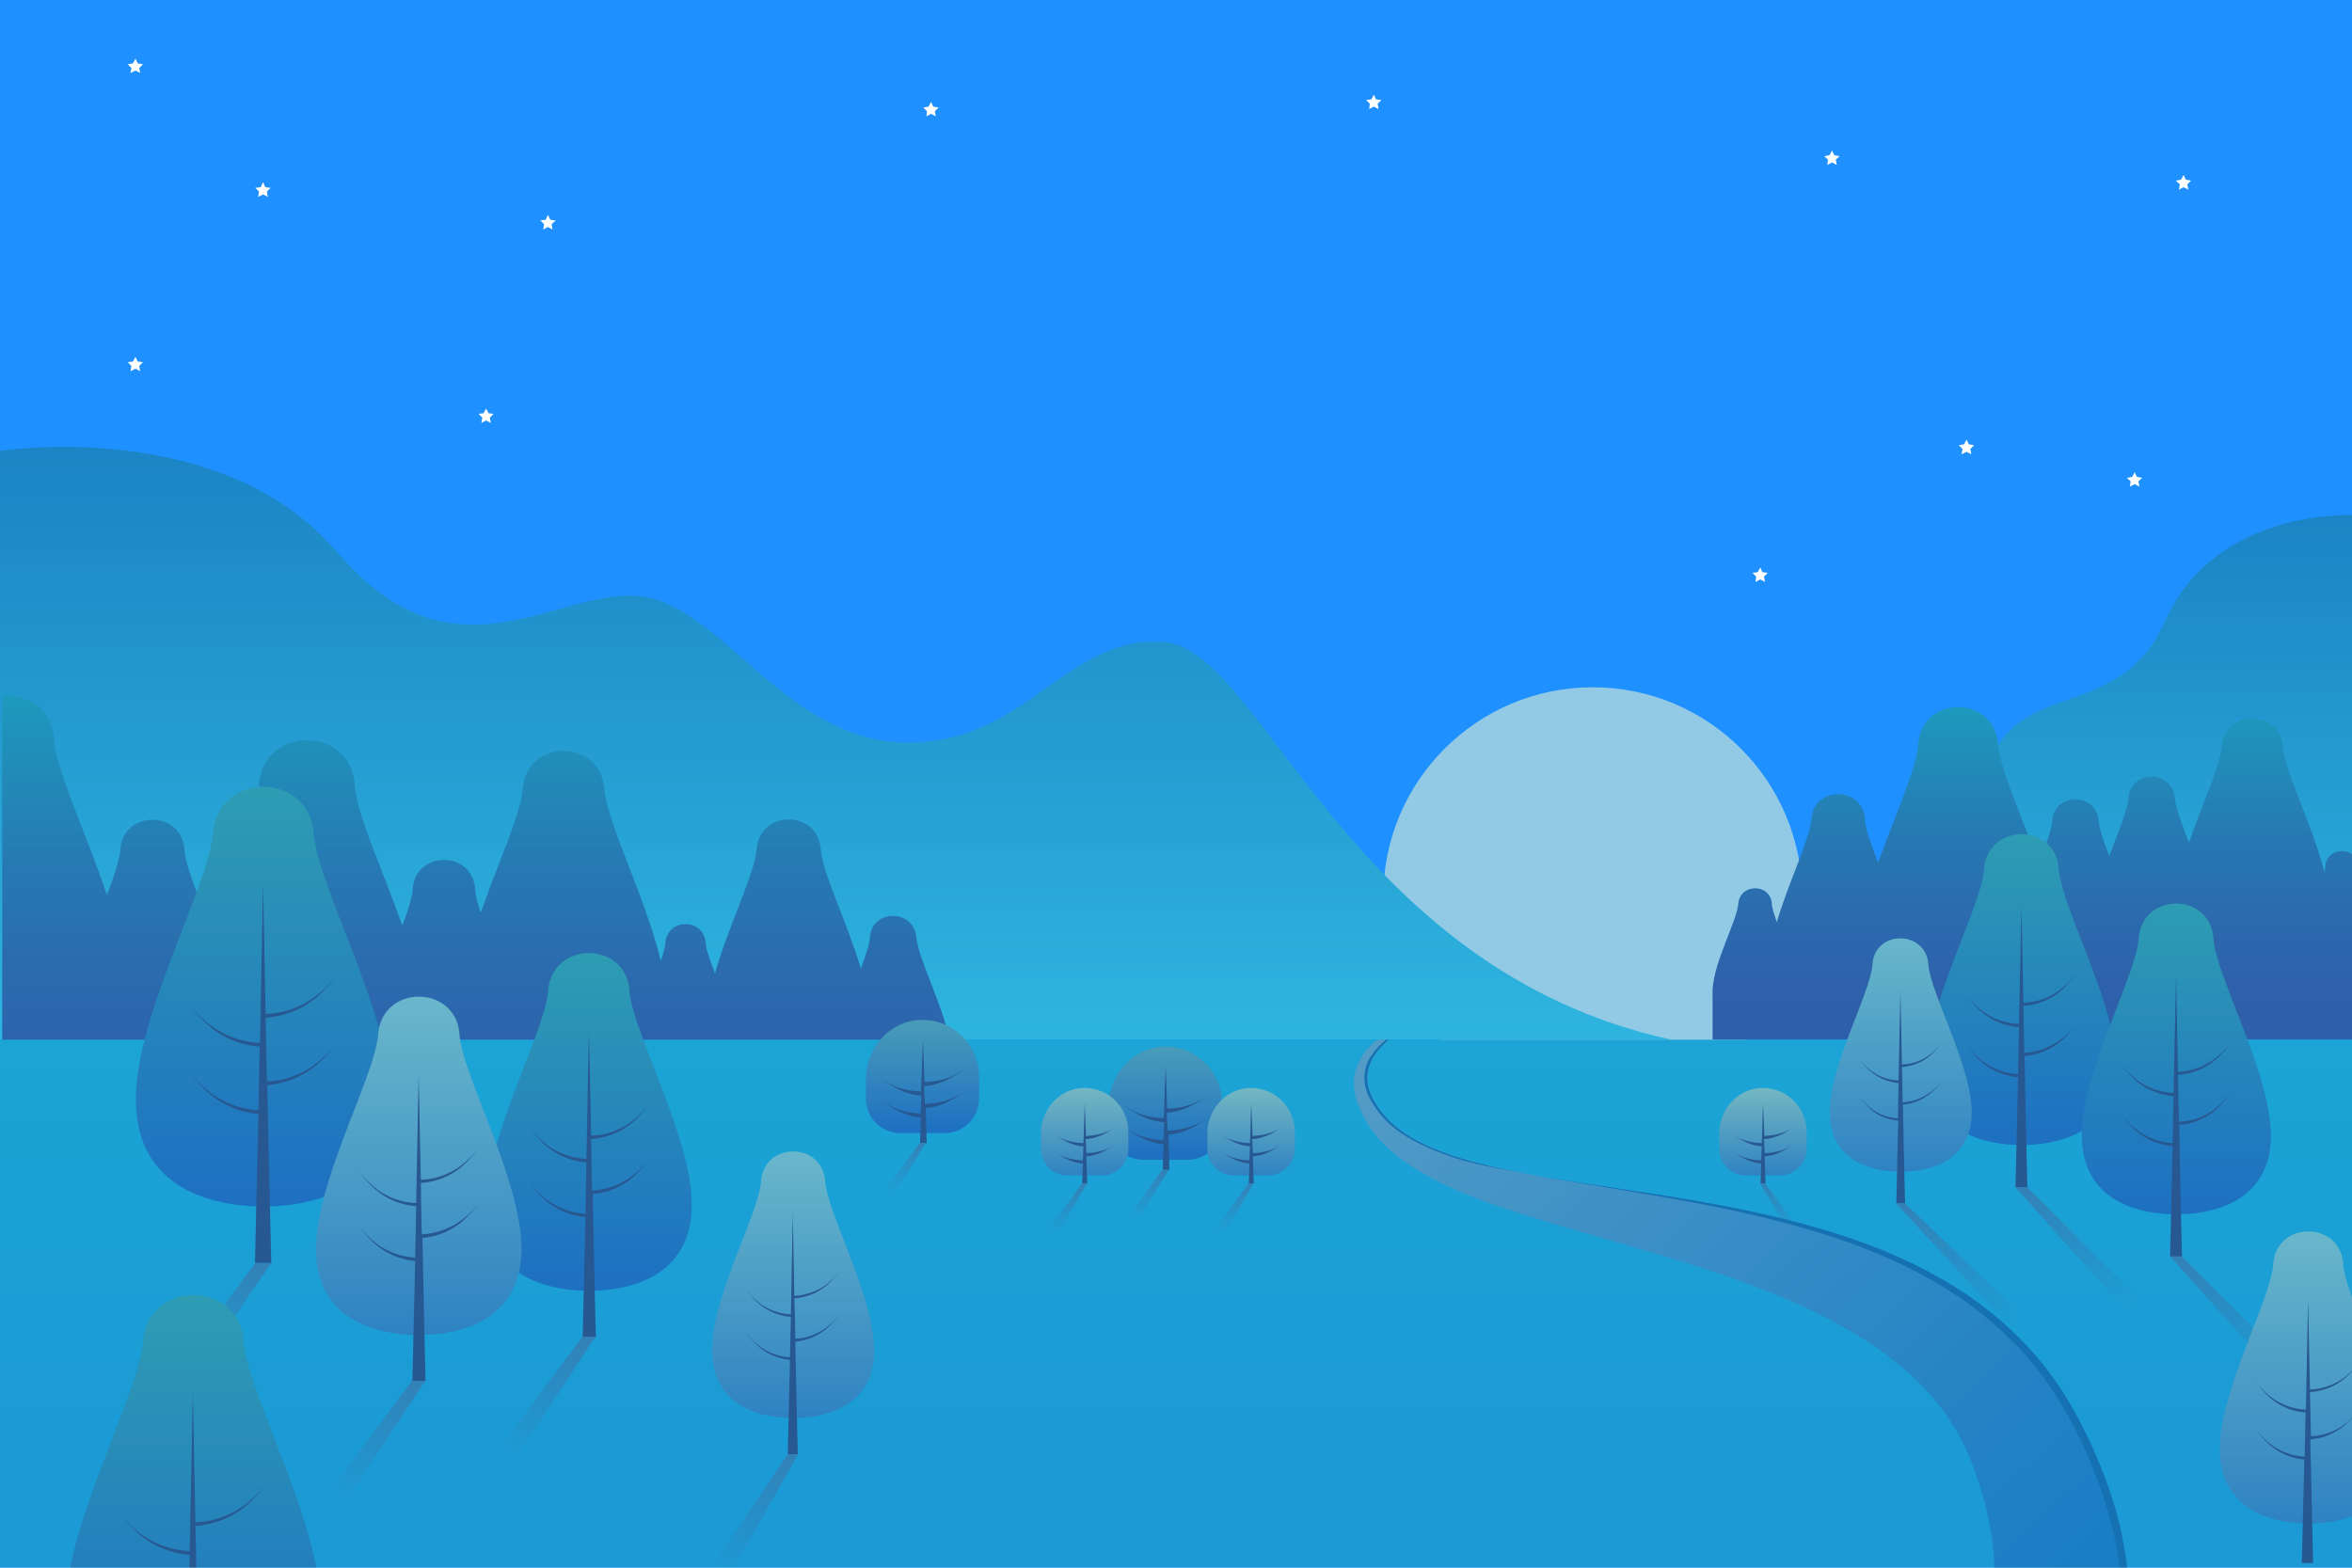 <svg version="1.1" id="BACKGROUND" xmlns="http://www.w3.org/2000/svg" xmlns:xlink="http://www.w3.org/1999/xlink" x="0px" y="0px"
	 viewBox="0 0 750 500" style="enable-background:new 0 0 750 500;" xml:space="preserve">
<style type="text/css">
	.st0{fill:dodgerblue;}
	.st1{opacity:0.54;}
	.st2{fill:url(#SVGID_2_);}
	.st3{fill:#F3FCD0;}
	.st4{fill:url(#SVGID_3_);}
	.st5{fill:url(#SVGID_4_);}
	.st6{fill:url(#SVGID_5_);}
	.st7{fill:url(#SVGID_6_);}
	.st8{fill:#2F2833;}
	.st9{fill:url(#SVGID_7_);}
	.st10{fill:url(#SVGID_8_);}
	.st11{fill:url(#SVGID_9_);}
	.st12{fill:url(#SVGID_10_);}
	.st13{fill:url(#SVGID_11_);}
	.st14{fill:url(#SVGID_12_);}
	.st15{fill:url(#SVGID_13_);}
	.st16{fill:url(#SVGID_14_);}
	.st17{fill:url(#SVGID_15_);}
	.st19{fill:url(#SVGID_17_);}
	.st18{fill:url(#SVGID_16_);}
	.st20{fill:url(#SVGID_18_);}
	.st21{fill:url(#SVGID_19_);}
	.st22{fill:url(#SVGID_20_);}
	.st23{fill:url(#SVGID_21_);}
	.st24{fill:url(#SVGID_22_);}
	.st25{fill:url(#SVGID_23_);}
	.st26{fill:url(#SVGID_24_);}
	.st27{fill:url(#SVGID_25_);}
	.st28{fill:url(#SVGID_26_);}
	.st29{fill:url(#SVGID_27_);}
	.st30{fill:url(#SVGID_28_);}
	.st31{fill:url(#SVGID_29_);}
	.st32{fill:url(#SVGID_30_);}
	.st33{fill:url(#SVGID_31_);}
	.st34{fill:url(#SVGID_32_);}
	.st35{fill:url(#SVGID_33_);}
	.st36{fill:#0D5770;}
	.st37{fill:#FFFFFF;}
</style>
<linearGradient id="SVGID_1_" gradientUnits="userSpaceOnUse" x1="749.81" y1="3.611" x2="-3.39" y2="498.743">
	<stop  offset="0.323" style="stop-color:#C8EAC0"/>
	<stop  offset="0.417" style="stop-color:#BFE8C4"/>
	<stop  offset="0.571" style="stop-color:#A7E1CE"/>
	<stop  offset="0.764" style="stop-color:#80D7E0"/>
	<stop  offset="0.959" style="stop-color:#51CAF4"/>
</linearGradient>
<rect y="0" class="st0" width="750" height="500"/>
<g class="st1">
	<linearGradient id="SVGID_2_" gradientUnits="userSpaceOnUse" x1="666.68" y1="331.571" x2="666.68" y2="164.249">
		<stop  offset="4.381747e-07" style="stop-color:#3BD4C3"/>
		<stop  offset="1" style="stop-color:#187A93"/>
	</linearGradient>
	<path class="st2" d="M750,164.3c0,0-43.6-2.2-59.6,33.8s-53.5,14.1-58.7,56.7s-48.3,76.8-48.3,76.8H750V164.3z"/>
	<circle class="st3" cx="507.9" cy="286" r="66.8"/>
	<linearGradient id="SVGID_3_" gradientUnits="userSpaceOnUse" x1="266.427" y1="331.571" x2="266.427" y2="142.531">
		<stop  offset="4.381747e-07" style="stop-color:#3BD4C3"/>
		<stop  offset="1" style="stop-color:#187A93"/>
	</linearGradient>
	<path class="st4" d="M0,143.8c0,0,70.5-11.1,107.5,32.3s69,12,95.7,14s46.7,46.1,85.4,46.7c38.7,0.7,51.4-34.7,82.8-32
		s58.1,104.1,161.5,126.8H0L0,143.8z"/>
	<linearGradient id="SVGID_4_" gradientUnits="userSpaceOnUse" x1="647.92" y1="331.571" x2="647.92" y2="225.454">
		<stop  offset="0" style="stop-color:#3C3461"/>
		<stop  offset="0.16" style="stop-color:#3A3A63"/>
		<stop  offset="0.37" style="stop-color:#354B69"/>
		<stop  offset="0.61" style="stop-color:#2D6672"/>
		<stop  offset="0.869" style="stop-color:#228C7F"/>
		<stop  offset="1" style="stop-color:#1CA286"/>
	</linearGradient>
	<path class="st5" d="M750,272.4c-3-2.1-8.1-0.8-8.5,3.8c0,0.1,0,0.1,0,0.2c0,0.5-0.2,1.2-0.3,1.8c-3.7-14.9-12.6-32-13.3-40
		c0-0.1,0-0.2,0-0.3c-1.2-11.7-18.3-11.7-19.5,0c0,0.1,0,0.2,0,0.3c-0.5,6.4-6.2,18.4-10.4,30.5c-2.2-5.8-4.2-10.9-4.5-14.1
		c0-0.1,0-0.2,0-0.2c-0.9-8.9-13.9-8.9-14.8,0c0,0.1,0,0.2,0,0.2c-0.3,4-3.3,10.9-6.1,18.4c-1.7-4.6-3.2-8.5-3.4-11.2
		c0-0.1,0-0.2,0-0.2c-0.9-8.9-13.9-8.9-14.8,0c0,0.1,0,0.2,0,0.2c-0.3,3.2-2.2,8.1-4.3,13.7c-5.4-15.2-12.3-30.1-13-38.1
		c0-0.1,0-0.3,0-0.4c-1.5-15.3-23.9-15.3-25.4,0c0,0.1,0,0.3,0,0.4c-0.7,8-7.4,22.6-12.8,37.7c-2.2-5.6-4-10.5-4.2-13.8
		c0-0.1,0-0.2,0-0.3c-1-10.3-16.1-10.3-17.1,0c0,0.1,0,0.2,0,0.3c-0.6,6.7-7.4,20.3-11,32.8c-0.8-2.3-1.5-4.3-1.6-5.8
		c0-0.1,0-0.1,0-0.2c-0.6-6.4-10-6.4-10.7,0c0,0.1,0,0.1,0,0.2c-0.5,5.5-7.7,18.3-8.2,27.3c0,0,0,0,0,0v16H750V272.4z"/>
	<linearGradient id="SVGID_5_" gradientUnits="userSpaceOnUse" x1="375" y1="530.888" x2="375" y2="331.571">
		<stop  offset="0" style="stop-color:#18A0B2"/>
		<stop  offset="0.437" style="stop-color:#18A6B2"/>
		<stop  offset="1" style="stop-color:#18B6B2"/>
	</linearGradient>
	<rect x="0" y="331.6" class="st6" width="750" height="168.4"/>
	<g>
		<linearGradient id="SVGID_6_" gradientUnits="userSpaceOnUse" x1="644.548" y1="365.243" x2="644.548" y2="266.166">
			<stop  offset="0" style="stop-color:#1C548E"/>
			<stop  offset="1" style="stop-color:#3CA773"/>
		</linearGradient>
		<path class="st7" d="M656.5,277.2c0-0.1,0-0.3,0-0.4c-1.4-14.3-22.3-14.3-23.8,0c0,0.1,0,0.3,0,0.4c-1.1,13-19.5,44.9-18.1,65
			c1.4,20,20,23,30.1,23c10,0,28.7-3,30.1-23C676,322.2,657.5,290.2,656.5,277.2z"/>
		<path class="st8" d="M645.5,335.8c-0.1-7.5-0.2-8.3-0.3-15c5.3-0.3,10.3-2.7,13.8-6.6l3-3.3l-2.9,2.9c-3.7,3.7-8.7,5.9-13.9,6
			c-0.3-13.6-0.6-30.9-0.6-30.9l-0.8,37.7c-5.2-0.2-10.1-2.3-13.8-6l-2.9-2.9l3,3.3c3.6,3.9,8.5,6.2,13.7,6.6l-0.3,15
			c-5.1-0.3-9.9-2.4-13.5-6l-2.9-2.9l3,3.3c3.5,3.8,8.3,6.1,13.4,6.6l-0.8,35.2h1.9h1.9c0,0-0.5-18.3-0.9-42
			c5.2-0.4,10-2.8,13.5-6.6l3-3.3l-2.9,2.9C655.5,333.4,650.6,335.5,645.5,335.8z"/>
	</g>
	<g>
		<linearGradient id="SVGID_7_" gradientUnits="userSpaceOnUse" x1="693.846" y1="387.305" x2="693.846" y2="288.228">
			<stop  offset="0" style="stop-color:#1C548E"/>
			<stop  offset="1" style="stop-color:#3CA773"/>
		</linearGradient>
		<path class="st9" d="M705.8,299.3c0-0.1,0-0.3,0-0.4c-1.4-14.3-22.3-14.3-23.8,0c0,0.1,0,0.3,0,0.4c-1.1,13-19.5,44.9-18.1,65
			c1.4,20,20,23,30.1,23c10,0,28.7-3,30.1-23C725.3,344.3,706.8,312.3,705.8,299.3z"/>
		<path class="st8" d="M694.8,357.8c-0.1-7.5-0.2-8.3-0.3-15c5.3-0.3,10.3-2.7,13.8-6.6l3-3.3l-2.9,2.9c-3.7,3.7-8.7,5.9-13.9,6
			c-0.3-13.6-0.6-30.9-0.6-30.9l-0.8,37.7c-5.2-0.2-10.1-2.3-13.8-6l-2.9-2.9l3,3.3c3.6,3.9,8.5,6.2,13.7,6.6l-0.3,15
			c-5.1-0.3-9.9-2.4-13.5-6l-2.9-2.9l3,3.3c3.5,3.8,8.3,6.1,13.4,6.6l-0.8,35.2h1.9h1.9c0,0-0.5-18.3-0.9-42
			c5.2-0.4,10-2.8,13.5-6.6l3-3.3l-2.9,2.9C704.8,355.5,699.9,357.6,694.8,357.8z"/>
	</g>
	<linearGradient id="SVGID_8_" gradientUnits="userSpaceOnUse" x1="151.393" y1="363.204" x2="151.393" y2="221.672">
		<stop  offset="0" style="stop-color:#3C3461"/>
		<stop  offset="0.16" style="stop-color:#3A3A63"/>
		<stop  offset="0.37" style="stop-color:#354B69"/>
		<stop  offset="0.61" style="stop-color:#2D6672"/>
		<stop  offset="0.869" style="stop-color:#228C7F"/>
		<stop  offset="1" style="stop-color:#1CA286"/>
	</linearGradient>
	<path class="st10" d="M0,331.6h302.8c-2.5-11.8-10-26-10.6-32.6c0-0.1,0-0.2,0-0.2c-0.9-8.9-14-8.9-14.8,0c0,0.1,0,0.2,0,0.2
		c-0.2,2.4-1.4,5.9-2.9,9.9c-4.3-14.6-12.2-30.3-12.8-38.1c0-0.1,0-0.2,0-0.3c-1.2-12.2-19.2-12.2-20.4,0c0,0.1,0,0.2,0,0.3
		c-0.7,8.1-9.1,24.6-13.3,39.7c-1.5-4-2.8-7.5-3-9.8c0-0.1,0-0.1,0-0.2c-0.8-7.7-12-7.7-12.8,0c0,0.1,0,0.1,0,0.2
		c-0.1,1.5-0.7,3.5-1.5,5.8c-4.8-20.3-17.1-43.8-18-54.9c0-0.1,0-0.3,0-0.4c-1.6-15.6-24.5-15.6-26,0c0,0.1,0,0.3,0,0.4
		c-0.7,8.3-7.9,23.7-13.4,39.5c-1-3-1.7-5.6-1.8-7.6c0-0.1,0-0.2,0-0.3c-1.2-11.9-18.7-11.9-19.9,0c0,0.1,0,0.2,0,0.3
		c-0.2,2.9-1.5,7-3.3,11.7c-6.4-18-14.5-35.4-15.2-44.9c0-0.2,0-0.3,0-0.5c-1.8-18.3-28.7-18.3-30.5,0c0,0.2,0,0.3,0,0.5
		c-0.8,9.6-9,27.4-15.5,45.6c-3.9-10.2-7.9-19.5-8.3-25c0-0.1,0-0.2,0-0.3c-1.2-12.2-19.2-12.2-20.4,0c0,0.1,0,0.2,0,0.3
		c-0.3,3.5-2.1,8.7-4.3,14.6c-6.5-19.6-16.1-39.4-16.9-49.8c0-0.2,0-0.3,0-0.5c-1-9.6-9-14-16.5-13.3V331.6z"/>
	<g>
		<linearGradient id="SVGID_9_" gradientUnits="userSpaceOnUse" x1="83.856" y1="384.766" x2="83.856" y2="250.93">
			<stop  offset="0" style="stop-color:#1C548E"/>
			<stop  offset="1" style="stop-color:#3CA773"/>
		</linearGradient>
		<path class="st11" d="M100,265.9c0-0.2,0-0.3,0-0.5c-1.9-19.3-30.2-19.3-32.1,0c0,0.2,0,0.3,0,0.5c-1.5,17.6-26.3,60.7-24.5,87.8
			c1.8,27.1,27.1,31.1,40.6,31.1c13.5,0,38.8-4,40.6-31.1C126.3,326.6,101.4,283.4,100,265.9z"/>
		<path class="st8" d="M85.1,344.9c-0.2-10.2-0.2-11.3-0.4-20.3c7.1-0.5,13.9-3.6,18.7-8.9l4.1-4.4l-4,4c-5,5-11.8,7.9-18.8,8.1
			c-0.4-18.3-0.8-41.7-0.8-41.7l-1,50.9c-7-0.3-13.7-3.1-18.7-8.1l-4-4l4.1,4.4c4.8,5.2,11.4,8.4,18.5,8.9l-0.4,20.3
			c-6.9-0.4-13.3-3.2-18.2-8.1l-4-4l4.1,4.4c4.7,5.1,11.2,8.3,18.1,8.9l-1.1,47.5h2.6h2.6c0,0-0.6-24.8-1.3-56.7
			c7-0.6,13.5-3.7,18.3-8.9l4.1-4.4l-4,4C98.6,341.8,92,344.6,85.1,344.9z"/>
	</g>
	<g>
		<linearGradient id="SVGID_10_" gradientUnits="userSpaceOnUse" x1="187.781" y1="411.794" x2="187.781" y2="303.985">
			<stop  offset="0" style="stop-color:#1C548E"/>
			<stop  offset="1" style="stop-color:#3CA773"/>
		</linearGradient>
		<path class="st12" d="M200.7,316c0-0.1,0-0.3,0-0.4c-1.5-15.5-24.3-15.5-25.9,0c0,0.1,0,0.3,0,0.4c-1.2,14.1-21.2,48.9-19.7,70.7
			c1.5,21.8,21.8,25,32.7,25c10.9,0,31.2-3.2,32.7-25C222,364.9,201.9,330.2,200.7,316z"/>
		<path class="st8" d="M188.8,379.7c-0.2-8.2-0.2-9.1-0.3-16.4c5.8-0.4,11.2-2.9,15.1-7.2l3.3-3.6l-3.2,3.2c-4,4-9.5,6.4-15.2,6.5
			c-0.3-14.7-0.7-33.6-0.7-33.6l-0.8,41c-5.6-0.2-11-2.5-15-6.5l-3.2-3.2l3.3,3.6c3.9,4.2,9.2,6.8,14.9,7.2l-0.3,16.4
			c-5.5-0.3-10.8-2.6-14.7-6.5l-3.2-3.2l3.3,3.6c3.8,4.1,9,6.7,14.6,7.2l-0.9,38.3h2.1h2.1c0,0-0.5-19.9-1-45.7
			c5.6-0.4,10.9-3,14.7-7.2l3.3-3.6l-3.2,3.2C199.7,377.1,194.4,379.5,188.8,379.7z"/>
	</g>
	<g>
		<linearGradient id="SVGID_11_" gradientUnits="userSpaceOnUse" x1="605.979" y1="373.7" x2="605.979" y2="299.313">
			<stop  offset="0" style="stop-color:#3C778E"/>
			<stop  offset="1" style="stop-color:#A9D99F"/>
		</linearGradient>
		<path class="st13" d="M614.9,307.6c0-0.1,0-0.2,0-0.3c-1.1-10.7-16.8-10.7-17.8,0c0,0.1,0,0.2,0,0.3c-0.8,9.8-14.6,33.7-13.6,48.8
			c1,15,15,17.3,22.6,17.3c7.5,0,21.5-2.2,22.6-17.3C629.6,341.4,615.7,317.4,614.9,307.6z"/>
		<path class="st8" d="M606.7,351.6c-0.1-5.6-0.1-6.3-0.2-11.3c4-0.3,7.7-2,10.4-5l2.3-2.5l-2.2,2.2c-2.8,2.8-6.5,4.4-10.5,4.5
			c-0.2-10.2-0.5-23.2-0.5-23.2l-0.6,28.3c-3.9-0.1-7.6-1.7-10.4-4.5l-2.2-2.2l2.3,2.5c2.7,2.9,6.4,4.7,10.3,5l-0.2,11.3
			c-3.8-0.2-7.4-1.8-10.1-4.5l-2.2-2.2l2.3,2.5c2.6,2.9,6.2,4.6,10.1,4.9l-0.6,26.4h1.4h1.4c0,0-0.4-13.8-0.7-31.5
			c3.9-0.3,7.5-2.1,10.2-4.9l2.3-2.5l-2.2,2.2C614.2,349.8,610.5,351.4,606.7,351.6z"/>
	</g>
	<g>
		<linearGradient id="SVGID_12_" gradientUnits="userSpaceOnUse" x1="133.51" y1="425.798" x2="133.51" y2="317.848">
			<stop  offset="0" style="stop-color:#3C778E"/>
			<stop  offset="1" style="stop-color:#A9D99F"/>
		</linearGradient>
		<path class="st14" d="M146.5,329.9c0-0.1,0-0.3,0-0.4c-1.5-15.5-24.3-15.5-25.9,0c0,0.1,0,0.3,0,0.4c-1.2,14.2-21.2,49-19.8,70.8
			c1.5,21.8,21.8,25.1,32.7,25.1c10.9,0,31.3-3.2,32.7-25.1C167.7,378.9,147.7,344.1,146.5,329.9z"/>
		<path class="st8" d="M134.5,393.7c-0.2-8.2-0.2-9.1-0.3-16.4c5.8-0.4,11.2-2.9,15.1-7.2l3.3-3.6l-3.2,3.2c-4,4-9.5,6.4-15.2,6.6
			c-0.3-14.8-0.7-33.7-0.7-33.7l-0.8,41.1c-5.7-0.2-11-2.5-15-6.6l-3.2-3.2l3.3,3.6c3.9,4.2,9.2,6.8,14.9,7.2l-0.3,16.4
			c-5.5-0.3-10.8-2.6-14.7-6.5l-3.2-3.2l3.3,3.6c3.8,4.1,9,6.7,14.6,7.2l-0.9,38.3h2.1h2.1c0,0-0.5-20-1-45.7
			c5.6-0.4,10.9-3,14.7-7.2l3.3-3.6l-3.2,3.2C145.4,391.1,140.1,393.4,134.5,393.7z"/>
	</g>
	<g>
		<linearGradient id="SVGID_13_" gradientUnits="userSpaceOnUse" x1="252.833" y1="452.296" x2="252.833" y2="367.166">
			<stop  offset="0" style="stop-color:#3C778E"/>
			<stop  offset="1" style="stop-color:#A9D99F"/>
		</linearGradient>
		<path class="st15" d="M263.1,376.7c0-0.1,0-0.2,0-0.3c-1.2-12.2-19.2-12.2-20.4,0c0,0.1,0,0.2,0,0.3
			c-0.9,11.2-16.8,38.6-15.6,55.8c1.2,17.2,17.2,19.8,25.8,19.8c8.6,0,24.7-2.6,25.8-19.8C279.8,415.3,264,387.8,263.1,376.7z"/>
		<path class="st8" d="M253.6,427c-0.1-6.5-0.1-7.2-0.3-12.9c4.5-0.3,8.8-2.3,11.9-5.7l2.6-2.8l-2.5,2.5c-3.2,3.2-7.5,5-12,5.2
			c-0.2-11.6-0.5-26.5-0.5-26.5l-0.6,32.4c-4.5-0.2-8.7-2-11.9-5.2l-2.5-2.5l2.6,2.8c3.1,3.3,7.3,5.4,11.8,5.7l-0.3,12.9
			c-4.4-0.2-8.5-2.1-11.6-5.2l-2.5-2.5l2.6,2.8c3,3.3,7.1,5.3,11.5,5.7l-0.7,30.2h1.6h1.6c0,0-0.4-15.8-0.8-36
			c4.4-0.4,8.6-2.4,11.6-5.7l2.6-2.8l-2.5,2.5C262.2,424.9,258,426.8,253.6,427z"/>
	</g>
	<linearGradient id="SVGID_14_" gradientUnits="userSpaceOnUse" x1="228.802" y1="502.553" x2="252.279" y2="463.853">
		<stop  offset="0" style="stop-color:#44757A;stop-opacity:0"/>
		<stop  offset="1" style="stop-color:#44757A"/>
	</linearGradient>
	<polygon class="st16" points="234.1,500 254.5,463.8 251.2,463.8 226.6,500 	"/>
	
		<linearGradient id="SVGID_15_" gradientUnits="userSpaceOnUse" x1="-1014.28" y1="441.447" x2="-987.583" y2="397.44" gradientTransform="matrix(-1 0 0 1 -287.674 0)">
		<stop  offset="0" style="stop-color:#44757A;stop-opacity:0"/>
		<stop  offset="1" style="stop-color:#44757A"/>
	</linearGradient>
	<polygon class="st17" points="695.7,400.7 736.9,442 728.9,442 692,400.7 	"/>
	
		<linearGradient id="SVGID_16_" gradientUnits="userSpaceOnUse" x1="-964.966" y1="419.385" x2="-938.269" y2="375.377" gradientTransform="matrix(-1 0 0 1 -287.674 0)">
		<stop  offset="0" style="stop-color:#44757A;stop-opacity:0"/>
		<stop  offset="1" style="stop-color:#44757A"/>
	</linearGradient>
	<polygon class="st18" points="646.4,378.6 687.6,419.9 679.5,419.9 642.6,378.6 	"/>
	
		<linearGradient id="SVGID_17_" gradientUnits="userSpaceOnUse" x1="-927.601" y1="424.715" x2="-900.62" y2="380.24" gradientTransform="matrix(-1 0 0 1 -287.674 0)">
		<stop  offset="0" style="stop-color:#44757A;stop-opacity:0"/>
		<stop  offset="1" style="stop-color:#44757A"/>
	</linearGradient>
	<polygon class="st19" points="607.4,383.8 650.7,425 642.6,425 604.6,383.8 	"/>
	<linearGradient id="SVGID_18_" gradientUnits="userSpaceOnUse" x1="161.152" y1="465.356" x2="185.511" y2="425.204">
		<stop  offset="0" style="stop-color:#44757A;stop-opacity:0"/>
		<stop  offset="1" style="stop-color:#44757A"/>
	</linearGradient>
	<polygon class="st20" points="185.7,426.4 154.8,467.7 162.8,467.7 189.8,426.4 	"/>
	<linearGradient id="SVGID_19_" gradientUnits="userSpaceOnUse" x1="106.885" y1="479.397" x2="131.267" y2="439.206">
		<stop  offset="0" style="stop-color:#44757A;stop-opacity:0"/>
		<stop  offset="1" style="stop-color:#44757A"/>
	</linearGradient>
	<polygon class="st21" points="131.4,440.4 100.5,481.7 108.5,481.7 135.6,440.4 	"/>
	<linearGradient id="SVGID_20_" gradientUnits="userSpaceOnUse" x1="57.163" y1="442.033" x2="81.764" y2="401.48">
		<stop  offset="0" style="stop-color:#44757A;stop-opacity:0"/>
		<stop  offset="1" style="stop-color:#44757A"/>
	</linearGradient>
	<polygon class="st22" points="81.4,402.9 50.4,444.2 58.4,444.2 86.4,402.9 	"/>
	<g>
		<linearGradient id="SVGID_21_" gradientUnits="userSpaceOnUse" x1="61.578" y1="546.827" x2="61.578" y2="412.99">
			<stop  offset="0" style="stop-color:#1C548E"/>
			<stop  offset="1" style="stop-color:#3CA773"/>
		</linearGradient>
		<path class="st23" d="M100.9,500c-5-25.9-22-57.6-23.2-72c0-0.2,0-0.3,0-0.5c-1.9-19.3-30.2-19.3-32.1,0c0,0.2,0,0.3,0,0.5
			c-1.2,14.4-18.2,46.2-23.2,72H100.9z"/>
		<path class="st8" d="M60.5,495.9l-0.1,4.1h2.2c-0.1-4.5-0.1-6.9-0.3-13.3c7.1-0.5,13.9-3.6,18.7-8.9l4.1-4.4l-4,4
			c-5,5-11.8,7.9-18.8,8.1c-0.4-18.3-0.8-41.7-0.8-41.7l-1,50.9c-7-0.3-13.7-3.1-18.7-8.1l-4-4L42,487
			C46.8,492.2,53.5,495.4,60.5,495.9z"/>
	</g>
	<g>
		<linearGradient id="SVGID_22_" gradientUnits="userSpaceOnUse" x1="728.857" y1="485.81" x2="728.857" y2="392.723">
			<stop  offset="0" style="stop-color:#3C778E"/>
			<stop  offset="1" style="stop-color:#A9D99F"/>
		</linearGradient>
		<path class="st24" d="M750,413.8c-1.5-4.2-2.6-7.9-2.8-10.6c0-0.1,0-0.2,0-0.4c-1.3-13.4-21-13.4-22.3,0c0,0.1,0,0.2,0,0.4
			c-1,12.2-18.3,42.2-17,61.1c1.3,18.8,18.8,21.6,28.2,21.6c3.9,0,9.1-0.5,14-2.3V413.8z"/>
		<path class="st8" d="M750,452.4v-0.2l-0.3,0.3c-3.4,3.4-8,5.4-12.8,5.6c-0.1-7.1-0.2-7.8-0.3-14.1c5-0.3,9.6-2.5,13-6.2l0.4-0.4
			v-0.2l-0.3,0.3c-3.5,3.5-8.2,5.5-13.1,5.7c-0.3-12.7-0.6-29-0.6-29l-0.7,35.4c-4.9-0.2-9.5-2.2-13-5.6l-2.8-2.8l2.8,3.1
			c3.3,3.6,8,5.9,12.9,6.2l-0.3,14.1c-4.8-0.2-9.3-2.2-12.7-5.6l-2.8-2.8l2.8,3.1c3.3,3.6,7.8,5.8,12.6,6.2l-0.8,33h3.6
			c0,0-0.4-17.2-0.9-39.4c4.9-0.4,9.4-2.6,12.7-6.2L750,452.4z"/>
	</g>
	<g>
		<linearGradient id="SVGID_23_" gradientUnits="userSpaceOnUse" x1="371.612" y1="369.864" x2="371.612" y2="333.83">
			<stop  offset="0" style="stop-color:#1C548E"/>
			<stop  offset="1" style="stop-color:#6DA77D"/>
		</linearGradient>
		<path class="st25" d="M371.1,333.8c-9.9,0.3-17.5,8.9-17.5,18.8v6.3c0,6.1,4.9,11,11,11h14.1c6.1,0,11-4.9,11-11v-7.1
			C389.6,341.7,381.3,333.5,371.1,333.8z"/>
		<path class="st8" d="M372.3,360.6c-0.1-3.3-0.1-2.8-0.2-5.7c4-0.2,7.8-2.1,10.6-3.8l2.3-1.5l-2.2,1.3c-2.8,1.6-6.6,2.6-10.6,2.7
			c-0.2-6-0.5-13.7-0.5-13.7l-0.6,16.7c-4-0.1-7.7-1-10.5-2.7l-2.2-1.3l2.3,1.5c2.7,1.7,6.5,3.7,10.5,3.8l-0.2,5.7
			c-3.9-0.1-7.5-1.1-10.3-2.7l-2.2-1.3l2.3,1.5c2.7,1.7,6.3,3.6,10.2,3.8l-0.2,8.2h2.1c-0.1-2.6-0.2-8-0.3-11.2
			c3.9-0.2,7.6-2.1,10.3-3.8l2.3-1.5l-2.2,1.3C379.9,359.5,376.2,360.5,372.3,360.6z"/>
	</g>
	<g>
		<linearGradient id="SVGID_24_" gradientUnits="userSpaceOnUse" x1="294.194" y1="361.327" x2="294.194" y2="325.292">
			<stop  offset="0" style="stop-color:#1C548E"/>
			<stop  offset="1" style="stop-color:#6DA77D"/>
		</linearGradient>
		<path class="st26" d="M293.6,325.3c-9.9,0.3-17.5,8.9-17.5,18.8v6.3c0,6.1,4.9,11,11,11h14.1c6.1,0,11-4.9,11-11v-7.1
			C312.2,333.2,303.8,325,293.6,325.3z"/>
		<path class="st8" d="M294.9,352.1c-0.1-3.3-0.1-2.8-0.2-5.7c4-0.2,7.8-2.1,10.6-3.8l2.3-1.5l-2.2,1.3c-2.8,1.6-6.6,2.6-10.6,2.7
			c-0.2-6-0.5-13.7-0.5-13.7l-0.6,16.7c-4-0.1-7.7-1-10.5-2.7l-2.2-1.3l2.3,1.5c2.7,1.7,6.5,3.7,10.5,3.8l-0.2,5.7
			c-3.9-0.1-7.5-1.1-10.3-2.7l-2.2-1.3l2.3,1.5c2.7,1.7,6.3,3.6,10.2,3.8l-0.2,8.2h2.1c-0.1-2.6-0.2-8-0.3-11.2
			c3.9-0.2,7.6-2.1,10.3-3.8l2.3-1.5l-2.2,1.3C302.5,351,298.8,352,294.9,352.1z"/>
	</g>
	<g>
		<linearGradient id="SVGID_25_" gradientUnits="userSpaceOnUse" x1="345.806" y1="374.968" x2="345.806" y2="347.026">
			<stop  offset="0" style="stop-color:#3C778E"/>
			<stop  offset="1" style="stop-color:#BDD98E"/>
		</linearGradient>
		<path class="st27" d="M345.4,347c-7.6,0.2-13.5,6.9-13.5,14.5v4.9c0,4.7,3.8,8.5,8.5,8.5h10.9c4.7,0,8.5-3.8,8.5-8.5V361
			C359.8,353.1,353.3,346.8,345.4,347z"/>
		<path class="st8" d="M346.4,367.8c-0.1-2.6-0.1-2.2-0.2-4.5c3.1-0.1,6.1-1.6,8.2-3l1.8-1.1l-1.7,1c-2.2,1.3-5.2,2-8.2,2.1
			c-0.2-4.7-0.4-10.6-0.4-10.6l-0.4,12.9c-3.1-0.1-6-0.8-8.2-2.1l-1.7-1l1.8,1.1c2.1,1.3,5,2.9,8.1,3l-0.2,4.5c-3-0.1-5.8-0.8-8-2.1
			l-1.7-1l1.8,1.1c2.1,1.3,4.9,2.8,7.9,3l-0.2,6.4h1.6c-0.1-2-0.2-6.2-0.3-8.7c3.1-0.1,5.9-1.7,8-3l1.8-1.1l-1.7,1
			C352.3,367,349.4,367.7,346.4,367.8z"/>
	</g>
	<g>
		<linearGradient id="SVGID_26_" gradientUnits="userSpaceOnUse" x1="398.928" y1="374.968" x2="398.928" y2="347.026">
			<stop  offset="0" style="stop-color:#3C778E"/>
			<stop  offset="1" style="stop-color:#BDD98E"/>
		</linearGradient>
		<path class="st28" d="M398.5,347c-7.6,0.2-13.5,6.9-13.5,14.5v4.9c0,4.7,3.8,8.5,8.5,8.5h10.9c4.7,0,8.5-3.8,8.5-8.5V361
			C412.9,353.1,406.4,346.8,398.5,347z"/>
		<path class="st8" d="M399.5,367.8c-0.1-2.6-0.1-2.2-0.2-4.5c3.1-0.1,6.1-1.6,8.2-3l1.8-1.1l-1.7,1c-2.2,1.3-5.2,2-8.2,2.1
			c-0.2-4.7-0.4-10.6-0.4-10.6l-0.4,12.9c-3.1-0.1-6-0.8-8.2-2.1l-1.7-1l1.8,1.1c2.1,1.3,5,2.9,8.1,3l-0.2,4.5c-3-0.1-5.8-0.8-8-2.1
			l-1.7-1l1.8,1.1c2.1,1.3,4.9,2.8,7.9,3l-0.2,6.4h1.6c-0.1-2-0.2-6.2-0.3-8.7c3.1-0.1,5.9-1.7,8-3l1.8-1.1l-1.7,1
			C405.4,367,402.5,367.7,399.5,367.8z"/>
	</g>
	<g>
		<linearGradient id="SVGID_27_" gradientUnits="userSpaceOnUse" x1="562.138" y1="374.968" x2="562.138" y2="347.026">
			<stop  offset="0" style="stop-color:#3C778E"/>
			<stop  offset="1" style="stop-color:#BDD98E"/>
		</linearGradient>
		<path class="st29" d="M561.7,347c-7.6,0.2-13.5,6.9-13.5,14.5v4.9c0,4.7,3.8,8.5,8.5,8.5h10.9c4.7,0,8.5-3.8,8.5-8.5V361
			C576.1,353.1,569.6,346.8,561.7,347z"/>
		<path class="st8" d="M562.7,367.8c-0.1-2.6-0.1-2.2-0.2-4.5c3.1-0.1,6.1-1.6,8.2-3l1.8-1.1l-1.7,1c-2.2,1.3-5.2,2-8.2,2.1
			c-0.2-4.7-0.4-10.6-0.4-10.6l-0.4,12.9c-3.1-0.1-6-0.8-8.2-2.1l-1.7-1l1.8,1.1c2.1,1.3,5,2.9,8.1,3l-0.2,4.5c-3-0.1-5.8-0.8-8-2.1
			l-1.7-1l1.8,1.1c2.1,1.3,4.9,2.8,7.9,3l-0.2,6.4h1.6c-0.1-2-0.2-6.2-0.3-8.7c3.1-0.1,5.9-1.7,8-3l1.8-1.1l-1.7,1
			C568.6,367,565.7,367.7,562.7,367.8z"/>
	</g>
	<linearGradient id="SVGID_28_" gradientUnits="userSpaceOnUse" x1="340.253" y1="392.784" x2="340.253" y2="377.495">
		<stop  offset="0" style="stop-color:#44757A;stop-opacity:0"/>
		<stop  offset="1" style="stop-color:#44757A"/>
	</linearGradient>
	<polygon class="st30" points="345,377.5 333.9,392.8 337.6,392.8 346.6,377.5 	"/>
	<linearGradient id="SVGID_29_" gradientUnits="userSpaceOnUse" x1="288.66" y1="379.875" x2="288.66" y2="364.586">
		<stop  offset="0" style="stop-color:#44757A;stop-opacity:0"/>
		<stop  offset="1" style="stop-color:#44757A"/>
	</linearGradient>
	<polygon class="st31" points="293.2,364.6 282.1,379.9 285.8,379.9 295.2,364.6 	"/>
	<linearGradient id="SVGID_30_" gradientUnits="userSpaceOnUse" x1="366.06" y1="388.413" x2="366.06" y2="373.124">
		<stop  offset="0" style="stop-color:#44757A;stop-opacity:0"/>
		<stop  offset="1" style="stop-color:#44757A"/>
	</linearGradient>
	<polygon class="st32" points="370.6,373.1 359.5,388.4 363.2,388.4 372.7,373.1 	"/>
	<linearGradient id="SVGID_31_" gradientUnits="userSpaceOnUse" x1="393.37" y1="392.784" x2="393.37" y2="377.495">
		<stop  offset="0" style="stop-color:#44757A;stop-opacity:0"/>
		<stop  offset="1" style="stop-color:#44757A"/>
	</linearGradient>
	<polygon class="st33" points="398.1,377.5 387,392.8 390.7,392.8 399.7,377.5 	"/>
	
		<linearGradient id="SVGID_32_" gradientUnits="userSpaceOnUse" x1="-925.507" y1="392.784" x2="-925.507" y2="377.495" gradientTransform="matrix(-1 0 0 1 -357.862 0)">
		<stop  offset="0" style="stop-color:#44757A;stop-opacity:0"/>
		<stop  offset="1" style="stop-color:#44757A"/>
	</linearGradient>
	<polygon class="st34" points="562.9,377.5 574,392.8 570.3,392.8 561.3,377.5 	"/>
	<linearGradient id="SVGID_33_" gradientUnits="userSpaceOnUse" x1="464.963" y1="312.66" x2="667.36" y2="529.556">
		<stop  offset="2.165098e-07" style="stop-color:#7EA596"/>
		<stop  offset="0.386" style="stop-color:#4E8C95"/>
		<stop  offset="0.794" style="stop-color:#217493"/>
		<stop  offset="1" style="stop-color:#0F6B93"/>
	</linearGradient>
	<path class="st35" d="M439.3,362.8c6.3,7.2,14.5,11.8,22.6,15.6c8.2,3.8,16.6,6.7,25,9.3c16.8,5.3,33.5,9.7,49.8,14.8
		c16.2,5.1,32.1,10.7,46.4,18.2c14.3,7.4,26.9,16.6,35.5,27.9c4.4,5.6,7.7,11.7,10.2,18.1c2.7,7.1,4.8,14.4,6,21.4
		c0.7,4.1,1.1,8.1,1.1,12h42.3c-0.9-7.6-2.5-15-4.7-21.9c-3.1-9.7-7.1-18.7-11.7-27.2c-5-9.2-11.3-17.6-18.6-24.8
		c-14.6-14.4-32.2-23.5-49.6-29.9c-34.9-12.5-70-15.3-103.5-21.3c-8.4-1.5-16.6-3.3-24.6-5.7c-7.9-2.5-15.6-5.7-21.4-10.9
		c-2.9-2.6-5.4-5.9-6.9-9.4c-1.5-3.5-1.5-7.4,0.3-10.9c1.2-2.4,3.2-4.6,5.4-6.5h-3.7c-1.7,1.3-3.3,2.9-4.6,4.8
		c-1.3,2-2.3,4.3-2.7,6.7c-0.4,2.5-0.1,5,0.5,7.3C433.9,355.1,436.3,359.2,439.3,362.8z"/>
	<path class="st36" d="M641.5,427.6c7.3,7.2,13.5,15.7,18.5,24.9c4.5,8.6,8.5,17.5,11.5,27.3c2,6.4,3.5,13.2,4.4,20.2h2.4
		c-0.9-7.6-2.5-15-4.7-21.9c-3.1-9.7-7.1-18.7-11.7-27.2c-5-9.2-11.3-17.6-18.6-24.8c-14.6-14.4-32.2-23.5-49.6-29.9
		c-34.9-12.5-69.9-15.3-103.5-21.3c33.3,6.2,67.4,9.7,102.1,22.4C609.5,403.8,627,413,641.5,427.6z"/>
	<path class="st36" d="M442.9,358.3c5.8,5.3,13.5,8.5,21.3,11.1c7.9,2.5,16.9,3.9,25.2,5.5c0.2,0,0.3,0.1,0.5,0.1
		c-8.4-1.5-16.6-3.3-24.5-5.7c-7.9-2.5-15.6-5.7-21.4-10.9c-2.9-2.6-5.4-5.9-6.9-9.4c-1.5-3.5-1.5-7.4,0.3-10.9
		c1.2-2.4,3.2-4.6,5.4-6.5H442c-2.3,1.9-4.2,4-5.5,6.4c-1.9,3.5-1.8,7.4-0.4,10.9C437.6,352.3,440.1,355.7,442.9,358.3z"/>
</g>
<polygon class="st37 star1" points="698.7,57.6 697,57.3 696.3,55.8 695.5,57.3 693.8,57.6 695.1,58.8 694.8,60.5 696.3,59.7 697.8,60.5 
	697.5,58.8 "/>
<polygon class="st37 star2" points="177.2,70.3 175.5,70.1 174.7,68.5 174,70.1 172.3,70.3 173.5,71.5 173.2,73.2 174.7,72.4 176.2,73.2 
	175.9,71.5 "/>
<polygon class="st37 star3" points="440.5,31.9 438.8,31.7 438.1,30.2 437.3,31.7 435.6,31.9 436.8,33.1 436.6,34.8 438.1,34 439.6,34.8 
	439.3,33.1 "/>
<polygon class="st37 star4" points="299.3,34.3 297.6,34 296.9,32.5 296.1,34 294.4,34.3 295.6,35.5 295.4,37.1 296.9,36.3 298.4,37.1 
	298.1,35.5 "/>
<polygon class="st37 star5" points="86.3,59.9 84.6,59.7 83.9,58.1 83.1,59.7 81.4,59.9 82.6,61.1 82.3,62.8 83.9,62 85.4,62.8 85.1,61.1 
	"/>
<polygon class="st37 star6" points="45.6,20.5 43.9,20.2 43.2,18.7 42.4,20.2 40.7,20.5 41.9,21.7 41.6,23.3 43.2,22.5 44.7,23.3 
	44.4,21.7 "/>
<polygon class="st37 star7" points="586.6,49.8 584.9,49.5 584.2,48 583.4,49.5 581.7,49.8 582.9,50.9 582.7,52.6 584.2,51.8 585.7,52.6 
	585.4,50.9 "/>
<polygon class="st37 star8" points="157.4,132 155.8,131.8 155,130.3 154.2,131.8 152.6,132 153.8,133.2 153.5,134.9 155,134.1 
	156.5,134.9 156.2,133.2 "/>
<polygon class="st37 star9" points="45.6,115.5 43.9,115.3 43.2,113.8 42.4,115.3 40.7,115.5 41.9,116.7 41.6,118.4 43.2,117.6 
	44.7,118.4 44.4,116.7 "/>
<polygon class="st37 star10" points="629.5,142 627.8,141.7 627.1,140.2 626.3,141.7 624.6,142 625.8,143.2 625.5,144.9 627.1,144.1 
	628.6,144.9 628.3,143.2 "/>
<polygon class="st37 star1" points="683.1,152.4 681.4,152.1 680.7,150.6 679.9,152.1 678.2,152.4 679.4,153.5 679.2,155.2 680.7,154.4 
	682.2,155.2 681.9,153.5 "/>
<polygon class="st37 star2" points="563.7,182.7 562,182.5 561.3,181 560.5,182.5 558.8,182.7 560,183.9 559.8,185.6 561.3,184.8 
	562.8,185.6 562.5,183.9 "/>
</svg>